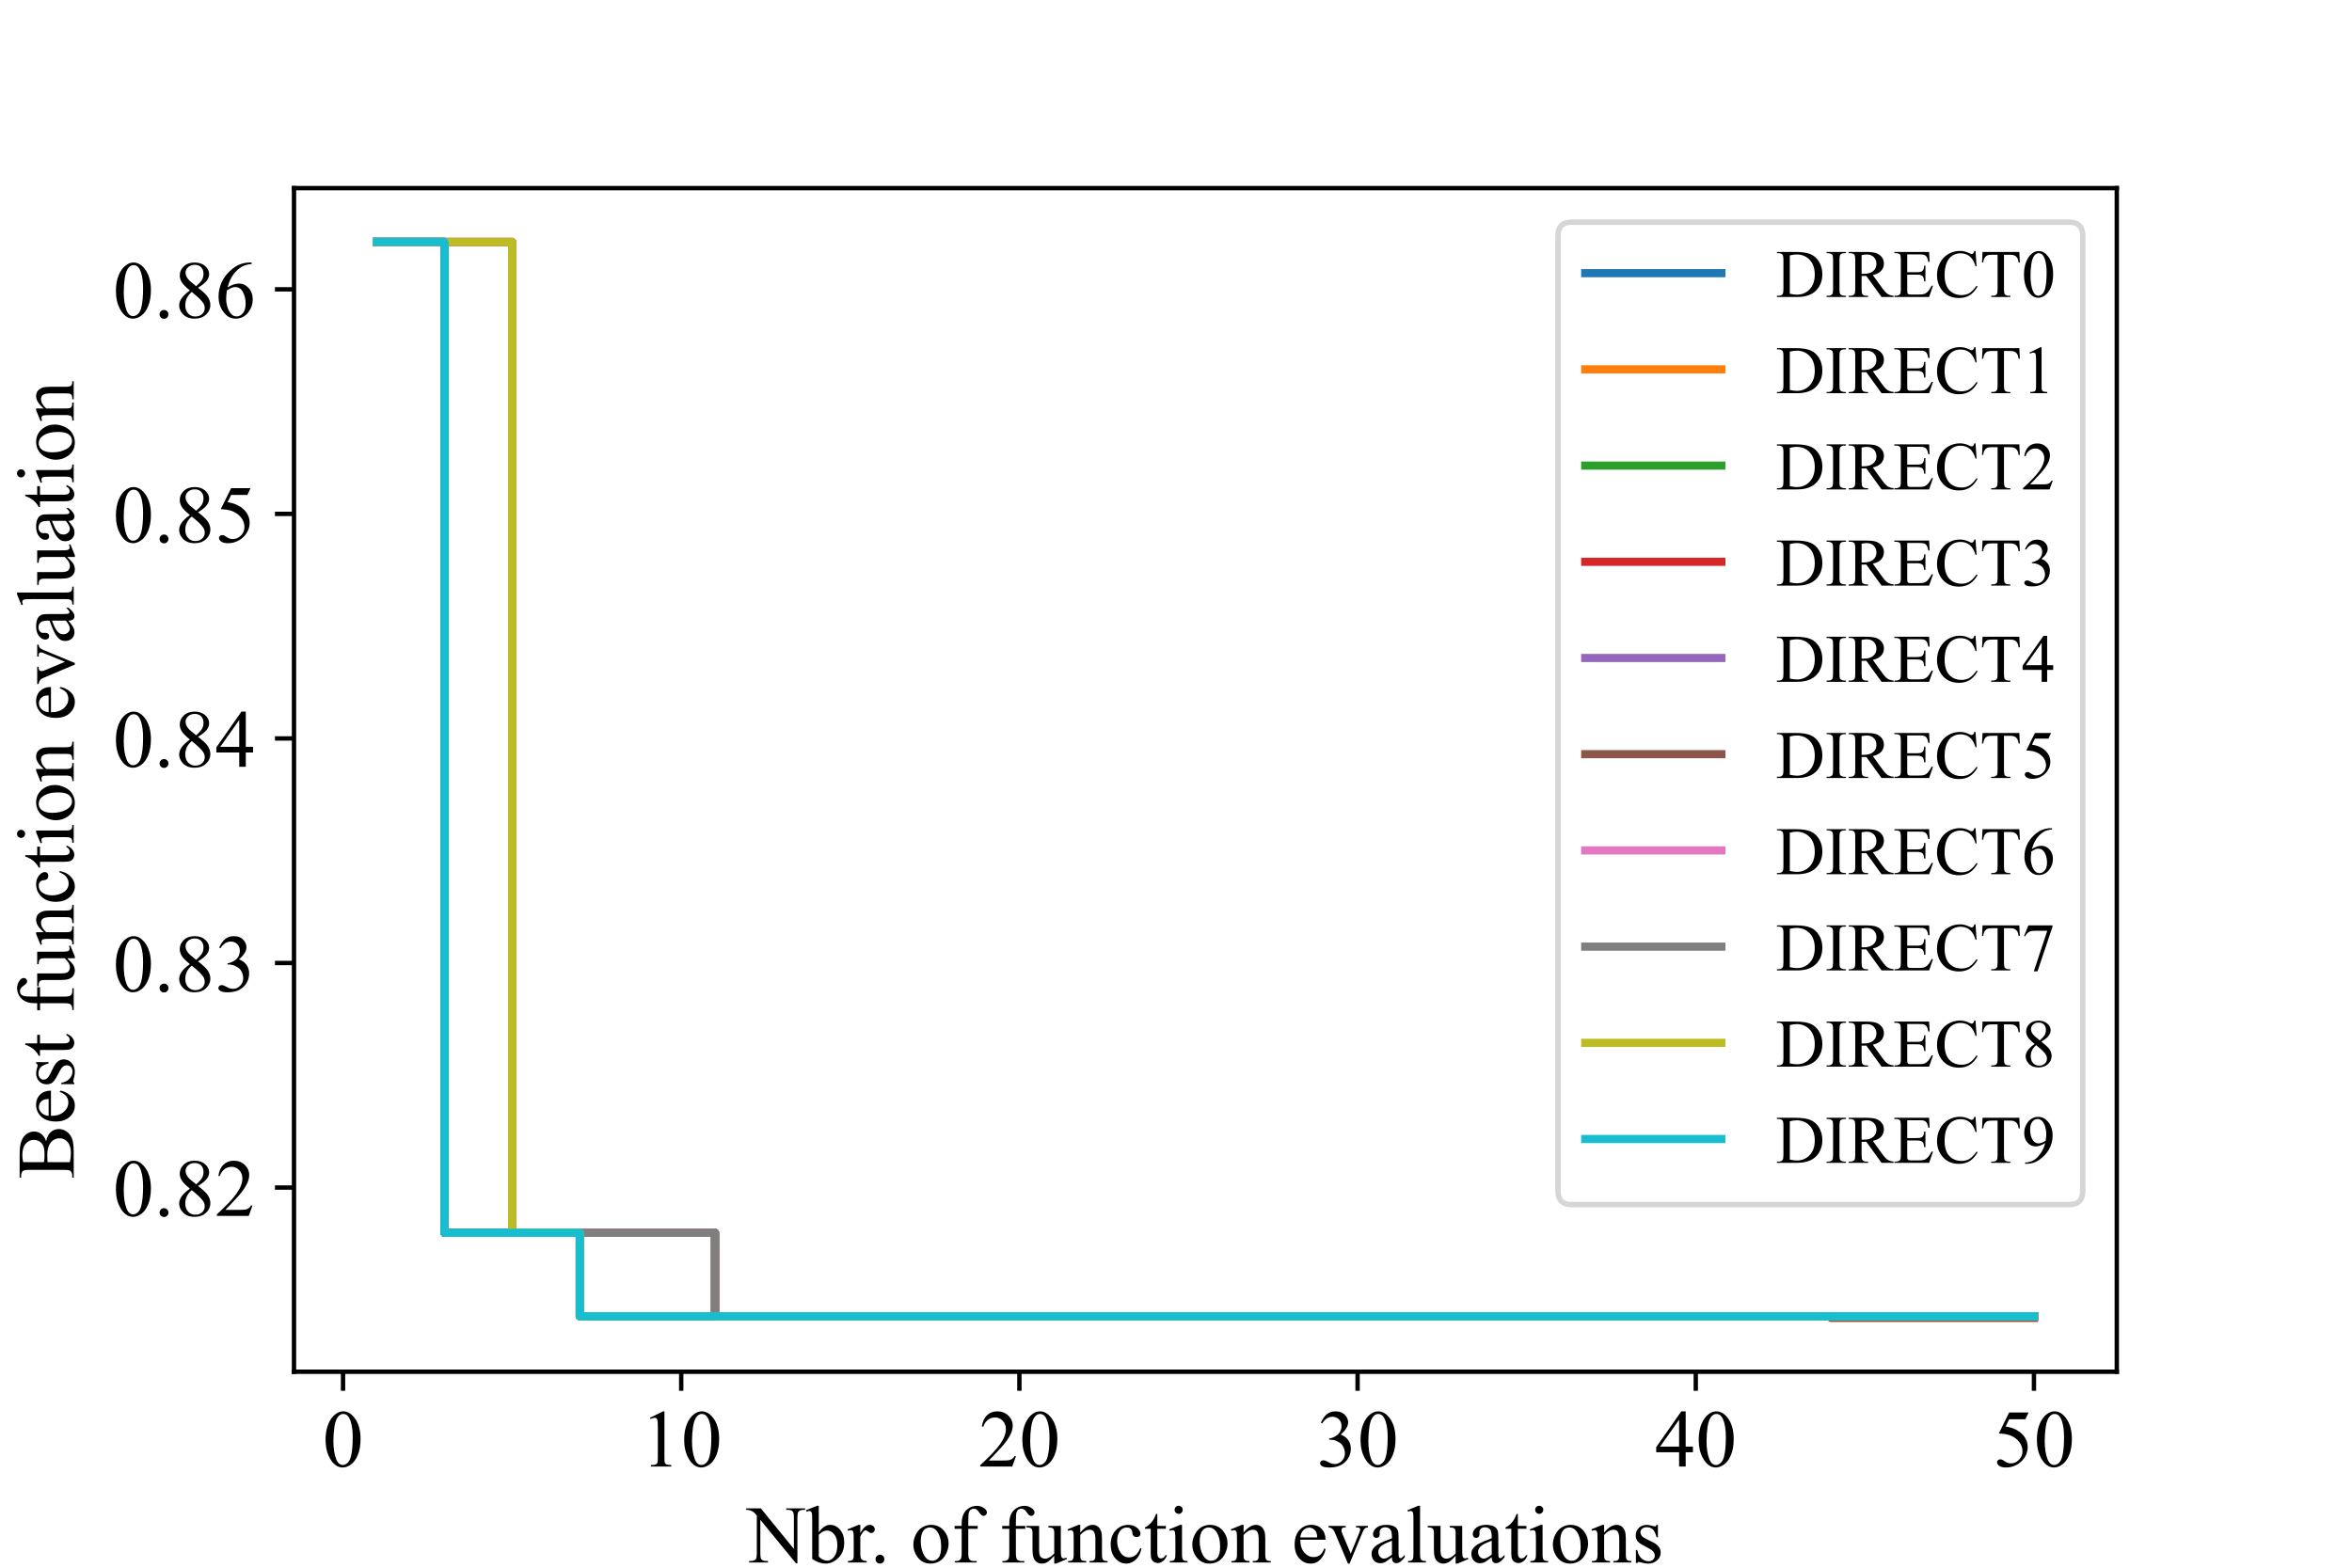 <?xml version="1.0" encoding="utf-8" standalone="no"?>
<!DOCTYPE svg PUBLIC "-//W3C//DTD SVG 1.1//EN"
  "http://www.w3.org/Graphics/SVG/1.1/DTD/svg11.dtd">
<!-- Created with matplotlib (https://matplotlib.org/) -->
<svg height="288pt" version="1.1" viewBox="0 0 432 288" width="432pt" xmlns="http://www.w3.org/2000/svg" xmlns:xlink="http://www.w3.org/1999/xlink">
 <defs>
  <style type="text/css">*{stroke-linecap:butt;stroke-linejoin:round;}</style>
 </defs>
 <g id="figure_1">
  <g id="patch_1">
   <path d="M 0 288 
L 432 288 
L 432 0 
L 0 0 
z
" style="fill:#ffffff;"/>
  </g>
  <g id="axes_1">
   <g id="patch_2">
    <path d="M 54 252 
L 388.8 252 
L 388.8 34.56 
L 54 34.56 
z
" style="fill:#ffffff;"/>
   </g>
   <g id="matplotlib.axis_1">
    <g id="xtick_1">
     <g id="line2d_1">
      <defs>
       <path d="M 0 0 
L 0 3.5 
" id="mb527f17173" style="stroke:#000000;stroke-width:0.8;"/>
      </defs>
      <g>
       <use style="stroke:#000000;stroke-width:0.8;" x="63.007" xlink:href="#mb527f17173" y="252"/>
      </g>
     </g>
     <g id="text_1">
      <!-- 0 -->
      <g transform="translate(59.257 269.416)scale(0.15 -0.15)">
       <defs>
        <path d="M 3.609 32.719 
Q 3.609 44.047 7.031 52.219 
Q 10.453 60.406 16.109 64.406 
Q 20.516 67.578 25.203 67.578 
Q 32.812 67.578 38.875 59.812 
Q 46.438 50.203 46.438 33.734 
Q 46.438 22.219 43.109 14.156 
Q 39.797 6.109 34.641 2.469 
Q 29.5 -1.172 24.703 -1.172 
Q 15.234 -1.172 8.938 10.016 
Q 3.609 19.438 3.609 32.719 
z
M 13.188 31.5 
Q 13.188 17.828 16.547 9.188 
Q 19.344 1.906 24.859 1.906 
Q 27.484 1.906 30.312 4.266 
Q 33.156 6.641 34.625 12.203 
Q 36.859 20.609 36.859 35.891 
Q 36.859 47.219 34.516 54.781 
Q 32.766 60.406 29.984 62.75 
Q 27.984 64.359 25.141 64.359 
Q 21.828 64.359 19.234 61.375 
Q 15.719 57.328 14.453 48.625 
Q 13.188 39.938 13.188 31.5 
z
" id="TimesNewRomanPSMT-48"/>
       </defs>
       <use xlink:href="#TimesNewRomanPSMT-48"/>
      </g>
     </g>
    </g>
    <g id="xtick_2">
     <g id="line2d_2">
      <g>
       <use style="stroke:#000000;stroke-width:0.8;" x="125.122" xlink:href="#mb527f17173" y="252"/>
      </g>
     </g>
     <g id="text_2">
      <!-- 10 -->
      <g transform="translate(117.622 269.416)scale(0.15 -0.15)">
       <defs>
        <path d="M 11.719 59.719 
L 27.828 67.578 
L 29.438 67.578 
L 29.438 11.672 
Q 29.438 6.109 29.906 4.734 
Q 30.375 3.375 31.828 2.641 
Q 33.297 1.906 37.797 1.812 
L 37.797 0 
L 12.891 0 
L 12.891 1.812 
Q 17.578 1.906 18.938 2.609 
Q 20.312 3.328 20.844 4.516 
Q 21.391 5.719 21.391 11.672 
L 21.391 47.406 
Q 21.391 54.641 20.906 56.688 
Q 20.562 58.25 19.656 58.984 
Q 18.75 59.719 17.484 59.719 
Q 15.672 59.719 12.453 58.203 
z
" id="TimesNewRomanPSMT-49"/>
       </defs>
       <use xlink:href="#TimesNewRomanPSMT-49"/>
       <use x="50" xlink:href="#TimesNewRomanPSMT-48"/>
      </g>
     </g>
    </g>
    <g id="xtick_3">
     <g id="line2d_3">
      <g>
       <use style="stroke:#000000;stroke-width:0.8;" x="187.237" xlink:href="#mb527f17173" y="252"/>
      </g>
     </g>
     <g id="text_3">
      <!-- 20 -->
      <g transform="translate(179.737 269.416)scale(0.15 -0.15)">
       <defs>
        <path d="M 45.844 12.75 
L 41.219 0 
L 2.156 0 
L 2.156 1.812 
Q 19.391 17.531 26.422 27.484 
Q 33.453 37.453 33.453 45.703 
Q 33.453 52 29.594 56.047 
Q 25.734 60.109 20.359 60.109 
Q 15.484 60.109 11.594 57.25 
Q 7.719 54.391 5.859 48.875 
L 4.047 48.875 
Q 5.281 57.906 10.328 62.734 
Q 15.375 67.578 22.953 67.578 
Q 31 67.578 36.391 62.406 
Q 41.797 57.234 41.797 50.203 
Q 41.797 45.172 39.453 40.141 
Q 35.844 32.234 27.734 23.391 
Q 15.578 10.109 12.547 7.375 
L 29.828 7.375 
Q 35.109 7.375 37.234 7.766 
Q 39.359 8.156 41.062 9.344 
Q 42.781 10.547 44.047 12.75 
z
" id="TimesNewRomanPSMT-50"/>
       </defs>
       <use xlink:href="#TimesNewRomanPSMT-50"/>
       <use x="50" xlink:href="#TimesNewRomanPSMT-48"/>
      </g>
     </g>
    </g>
    <g id="xtick_4">
     <g id="line2d_4">
      <g>
       <use style="stroke:#000000;stroke-width:0.8;" x="249.352" xlink:href="#mb527f17173" y="252"/>
      </g>
     </g>
     <g id="text_4">
      <!-- 30 -->
      <g transform="translate(241.852 269.416)scale(0.15 -0.15)">
       <defs>
        <path d="M 5.078 53.609 
Q 7.906 60.297 12.219 63.938 
Q 16.547 67.578 23 67.578 
Q 30.953 67.578 35.203 62.406 
Q 38.422 58.547 38.422 54.156 
Q 38.422 46.922 29.344 39.203 
Q 35.453 36.812 38.578 32.375 
Q 41.703 27.938 41.703 21.922 
Q 41.703 13.328 36.234 7.031 
Q 29.109 -1.172 15.578 -1.172 
Q 8.891 -1.172 6.469 0.484 
Q 4.047 2.156 4.047 4.047 
Q 4.047 5.469 5.188 6.547 
Q 6.344 7.625 7.953 7.625 
Q 9.188 7.625 10.453 7.234 
Q 11.281 6.984 14.203 5.438 
Q 17.141 3.906 18.266 3.609 
Q 20.062 3.078 22.125 3.078 
Q 27.094 3.078 30.781 6.938 
Q 34.469 10.797 34.469 16.062 
Q 34.469 19.922 32.766 23.578 
Q 31.5 26.312 29.984 27.734 
Q 27.875 29.688 24.219 31.266 
Q 20.562 32.859 16.75 32.859 
L 15.188 32.859 
L 15.188 34.328 
Q 19.047 34.812 22.922 37.109 
Q 26.812 39.406 28.562 42.625 
Q 30.328 45.844 30.328 49.703 
Q 30.328 54.734 27.172 57.828 
Q 24.031 60.938 19.344 60.938 
Q 11.766 60.938 6.688 52.828 
z
" id="TimesNewRomanPSMT-51"/>
       </defs>
       <use xlink:href="#TimesNewRomanPSMT-51"/>
       <use x="50" xlink:href="#TimesNewRomanPSMT-48"/>
      </g>
     </g>
    </g>
    <g id="xtick_5">
     <g id="line2d_5">
      <g>
       <use style="stroke:#000000;stroke-width:0.8;" x="311.467" xlink:href="#mb527f17173" y="252"/>
      </g>
     </g>
     <g id="text_5">
      <!-- 40 -->
      <g transform="translate(303.967 269.416)scale(0.15 -0.15)">
       <defs>
        <path d="M 46.531 24.422 
L 46.531 17.484 
L 37.641 17.484 
L 37.641 0 
L 29.594 0 
L 29.594 17.484 
L 1.562 17.484 
L 1.562 23.734 
L 32.281 67.578 
L 37.641 67.578 
L 37.641 24.422 
z
M 29.594 24.422 
L 29.594 57.281 
L 6.344 24.422 
z
" id="TimesNewRomanPSMT-52"/>
       </defs>
       <use xlink:href="#TimesNewRomanPSMT-52"/>
       <use x="50" xlink:href="#TimesNewRomanPSMT-48"/>
      </g>
     </g>
    </g>
    <g id="xtick_6">
     <g id="line2d_6">
      <g>
       <use style="stroke:#000000;stroke-width:0.8;" x="373.582" xlink:href="#mb527f17173" y="252"/>
      </g>
     </g>
     <g id="text_6">
      <!-- 50 -->
      <g transform="translate(366.082 269.416)scale(0.15 -0.15)">
       <defs>
        <path d="M 43.406 66.219 
L 39.594 57.906 
L 19.672 57.906 
L 15.328 49.031 
Q 28.266 47.125 35.844 39.406 
Q 42.328 32.766 42.328 23.781 
Q 42.328 18.562 40.203 14.109 
Q 38.094 9.672 34.859 6.547 
Q 31.641 3.422 27.688 1.516 
Q 22.078 -1.172 16.156 -1.172 
Q 10.203 -1.172 7.484 0.844 
Q 4.781 2.875 4.781 5.328 
Q 4.781 6.688 5.906 7.734 
Q 7.031 8.797 8.734 8.797 
Q 10.016 8.797 10.969 8.406 
Q 11.922 8.016 14.203 6.391 
Q 17.875 3.859 21.625 3.859 
Q 27.344 3.859 31.656 8.172 
Q 35.984 12.5 35.984 18.703 
Q 35.984 24.703 32.125 29.906 
Q 28.266 35.109 21.484 37.938 
Q 16.156 40.141 6.984 40.484 
L 19.672 66.219 
z
" id="TimesNewRomanPSMT-53"/>
       </defs>
       <use xlink:href="#TimesNewRomanPSMT-53"/>
       <use x="50" xlink:href="#TimesNewRomanPSMT-48"/>
      </g>
     </g>
    </g>
    <g id="text_7">
     <!-- Nbr. of function evaluations -->
     <g transform="translate(137.25 287.04)scale(0.15 -0.15)">
      <defs>
       <path d="M -1.312 66.219 
L 16.656 66.219 
L 57.125 16.547 
L 57.125 54.734 
Q 57.125 60.844 55.766 62.359 
Q 53.953 64.406 50.047 64.406 
L 47.75 64.406 
L 47.75 66.219 
L 70.797 66.219 
L 70.797 64.406 
L 68.453 64.406 
Q 64.266 64.406 62.5 61.859 
Q 61.422 60.297 61.422 54.734 
L 61.422 -1.078 
L 59.672 -1.078 
L 16.016 52.25 
L 16.016 11.469 
Q 16.016 5.375 17.328 3.859 
Q 19.188 1.812 23.047 1.812 
L 25.391 1.812 
L 25.391 0 
L 2.344 0 
L 2.344 1.812 
L 4.641 1.812 
Q 8.891 1.812 10.641 4.344 
Q 11.719 5.906 11.719 11.469 
L 11.719 57.516 
Q 8.844 60.891 7.344 61.953 
Q 5.859 63.031 2.984 63.969 
Q 1.562 64.406 -1.312 64.406 
z
" id="TimesNewRomanPSMT-78"/>
       <path d="M 15.375 37.016 
Q 21.875 46.047 29.391 46.047 
Q 36.281 46.047 41.406 40.156 
Q 46.531 34.281 46.531 24.078 
Q 46.531 12.156 38.625 4.891 
Q 31.844 -1.375 23.484 -1.375 
Q 19.578 -1.375 15.547 0.047 
Q 11.531 1.469 7.328 4.297 
L 7.328 50.641 
Q 7.328 58.25 6.953 60 
Q 6.594 61.766 5.812 62.391 
Q 5.031 63.031 3.859 63.031 
Q 2.484 63.031 0.438 62.25 
L -0.25 63.969 
L 13.188 69.438 
L 15.375 69.438 
z
M 15.375 33.891 
L 15.375 7.125 
Q 17.875 4.688 20.531 3.438 
Q 23.188 2.203 25.984 2.203 
Q 30.422 2.203 34.25 7.078 
Q 38.094 11.969 38.094 21.297 
Q 38.094 29.891 34.25 34.5 
Q 30.422 39.109 25.531 39.109 
Q 22.953 39.109 20.359 37.797 
Q 18.406 36.812 15.375 33.891 
z
" id="TimesNewRomanPSMT-98"/>
       <path d="M 16.219 46.047 
L 16.219 35.984 
Q 21.828 46.047 27.734 46.047 
Q 30.422 46.047 32.172 44.406 
Q 33.938 42.781 33.938 40.625 
Q 33.938 38.719 32.656 37.391 
Q 31.391 36.078 29.641 36.078 
Q 27.938 36.078 25.812 37.766 
Q 23.688 39.453 22.656 39.453 
Q 21.781 39.453 20.75 38.484 
Q 18.562 36.469 16.219 31.891 
L 16.219 10.453 
Q 16.219 6.734 17.141 4.828 
Q 17.781 3.516 19.391 2.641 
Q 21 1.766 24.031 1.766 
L 24.031 0 
L 1.125 0 
L 1.125 1.766 
Q 4.547 1.766 6.203 2.828 
Q 7.422 3.609 7.906 5.328 
Q 8.156 6.156 8.156 10.062 
L 8.156 27.391 
Q 8.156 35.203 7.828 36.688 
Q 7.516 38.188 6.656 38.859 
Q 5.812 39.547 4.547 39.547 
Q 3.031 39.547 1.125 38.812 
L 0.641 40.578 
L 14.156 46.047 
z
" id="TimesNewRomanPSMT-114"/>
       <path d="M 12.5 9.469 
Q 14.797 9.469 16.359 7.875 
Q 17.922 6.297 17.922 4.047 
Q 17.922 1.812 16.328 0.219 
Q 14.75 -1.375 12.5 -1.375 
Q 10.25 -1.375 8.656 0.219 
Q 7.078 1.812 7.078 4.047 
Q 7.078 6.344 8.656 7.906 
Q 10.25 9.469 12.5 9.469 
z
" id="TimesNewRomanPSMT-46"/>
       <path id="TimesNewRomanPSMT-32"/>
       <path d="M 25 46.047 
Q 35.156 46.047 41.312 38.328 
Q 46.531 31.734 46.531 23.188 
Q 46.531 17.188 43.641 11.031 
Q 40.766 4.891 35.719 1.75 
Q 30.672 -1.375 24.469 -1.375 
Q 14.359 -1.375 8.406 6.688 
Q 3.375 13.484 3.375 21.922 
Q 3.375 28.078 6.422 34.156 
Q 9.469 40.234 14.453 43.141 
Q 19.438 46.047 25 46.047 
z
M 23.484 42.875 
Q 20.906 42.875 18.281 41.328 
Q 15.672 39.797 14.062 35.938 
Q 12.453 32.078 12.453 26.031 
Q 12.453 16.266 16.328 9.172 
Q 20.219 2.094 26.562 2.094 
Q 31.297 2.094 34.375 6 
Q 37.453 9.906 37.453 19.438 
Q 37.453 31.344 32.328 38.188 
Q 28.859 42.875 23.484 42.875 
z
" id="TimesNewRomanPSMT-111"/>
       <path d="M 20.609 41.219 
L 20.609 11.812 
Q 20.609 5.562 21.969 3.906 
Q 23.781 1.766 26.812 1.766 
L 30.859 1.766 
L 30.859 0 
L 4.156 0 
L 4.156 1.766 
L 6.156 1.766 
Q 8.109 1.766 9.719 2.734 
Q 11.328 3.719 11.938 5.375 
Q 12.547 7.031 12.547 11.812 
L 12.547 41.219 
L 3.859 41.219 
L 3.859 44.734 
L 12.547 44.734 
L 12.547 47.656 
Q 12.547 54.344 14.688 58.984 
Q 16.844 63.625 21.266 66.484 
Q 25.688 69.344 31.203 69.344 
Q 36.328 69.344 40.625 66.016 
Q 43.453 63.812 43.453 61.078 
Q 43.453 59.625 42.188 58.328 
Q 40.922 57.031 39.453 57.031 
Q 38.328 57.031 37.078 57.828 
Q 35.844 58.641 34.031 61.297 
Q 32.234 63.969 30.719 64.891 
Q 29.203 65.828 27.344 65.828 
Q 25.094 65.828 23.531 64.625 
Q 21.969 63.422 21.281 60.906 
Q 20.609 58.406 20.609 47.953 
L 20.609 44.734 
L 32.125 44.734 
L 32.125 41.219 
z
" id="TimesNewRomanPSMT-102"/>
       <path d="M 42.328 44.734 
L 42.328 17.625 
Q 42.328 9.859 42.688 8.125 
Q 43.062 6.391 43.859 5.703 
Q 44.672 5.031 45.75 5.031 
Q 47.266 5.031 49.172 5.859 
L 49.859 4.156 
L 36.469 -1.375 
L 34.281 -1.375 
L 34.281 8.109 
Q 28.516 1.859 25.484 0.234 
Q 22.469 -1.375 19.094 -1.375 
Q 15.328 -1.375 12.562 0.797 
Q 9.812 2.984 8.734 6.391 
Q 7.672 9.812 7.672 16.062 
L 7.672 36.031 
Q 7.672 39.203 6.984 40.422 
Q 6.297 41.656 4.953 42.312 
Q 3.609 42.969 0.094 42.922 
L 0.094 44.734 
L 15.766 44.734 
L 15.766 14.797 
Q 15.766 8.547 17.938 6.594 
Q 20.125 4.641 23.188 4.641 
Q 25.297 4.641 27.953 5.953 
Q 30.609 7.281 34.281 10.984 
L 34.281 36.328 
Q 34.281 40.141 32.891 41.484 
Q 31.5 42.828 27.094 42.922 
L 27.094 44.734 
z
" id="TimesNewRomanPSMT-117"/>
       <path d="M 16.156 36.578 
Q 24.031 46.047 31.156 46.047 
Q 34.812 46.047 37.453 44.219 
Q 40.094 42.391 41.656 38.188 
Q 42.719 35.25 42.719 29.203 
L 42.719 10.109 
Q 42.719 5.859 43.406 4.344 
Q 43.953 3.125 45.141 2.438 
Q 46.344 1.766 49.562 1.766 
L 49.562 0 
L 27.438 0 
L 27.438 1.766 
L 28.375 1.766 
Q 31.5 1.766 32.734 2.703 
Q 33.984 3.656 34.469 5.516 
Q 34.672 6.25 34.672 10.109 
L 34.672 28.422 
Q 34.672 34.516 33.078 37.281 
Q 31.5 40.047 27.734 40.047 
Q 21.922 40.047 16.156 33.688 
L 16.156 10.109 
Q 16.156 5.562 16.703 4.5 
Q 17.391 3.078 18.578 2.422 
Q 19.781 1.766 23.438 1.766 
L 23.438 0 
L 1.312 0 
L 1.312 1.766 
L 2.297 1.766 
Q 5.719 1.766 6.906 3.484 
Q 8.109 5.219 8.109 10.109 
L 8.109 26.703 
Q 8.109 34.766 7.734 36.516 
Q 7.375 38.281 6.609 38.906 
Q 5.859 39.547 4.594 39.547 
Q 3.219 39.547 1.312 38.812 
L 0.594 40.578 
L 14.062 46.047 
L 16.156 46.047 
z
" id="TimesNewRomanPSMT-110"/>
       <path d="M 41.109 17 
Q 39.312 8.156 34.031 3.391 
Q 28.766 -1.375 22.359 -1.375 
Q 14.75 -1.375 9.078 5.016 
Q 3.422 11.422 3.422 22.312 
Q 3.422 32.859 9.688 39.453 
Q 15.969 46.047 24.75 46.047 
Q 31.344 46.047 35.594 42.547 
Q 39.844 39.062 39.844 35.297 
Q 39.844 33.453 38.641 32.297 
Q 37.453 31.156 35.297 31.156 
Q 32.422 31.156 30.953 33.016 
Q 30.125 34.031 29.859 36.906 
Q 29.594 39.797 27.875 41.312 
Q 26.172 42.781 23.141 42.781 
Q 18.266 42.781 15.281 39.156 
Q 11.328 34.375 11.328 26.516 
Q 11.328 18.5 15.25 12.375 
Q 19.188 6.25 25.875 6.25 
Q 30.672 6.25 34.469 9.516 
Q 37.156 11.766 39.703 17.672 
z
" id="TimesNewRomanPSMT-99"/>
       <path d="M 16.109 59.422 
L 16.109 44.734 
L 26.562 44.734 
L 26.562 41.312 
L 16.109 41.312 
L 16.109 12.312 
Q 16.109 7.953 17.359 6.438 
Q 18.609 4.938 20.562 4.938 
Q 22.172 4.938 23.688 5.938 
Q 25.203 6.938 26.031 8.891 
L 27.938 8.891 
Q 26.219 4.109 23.094 1.688 
Q 19.969 -0.734 16.656 -0.734 
Q 14.406 -0.734 12.25 0.516 
Q 10.109 1.766 9.078 4.078 
Q 8.062 6.391 8.062 11.234 
L 8.062 41.312 
L 0.984 41.312 
L 0.984 42.922 
Q 3.656 44 6.469 46.562 
Q 9.281 49.125 11.469 52.641 
Q 12.594 54.5 14.594 59.422 
z
" id="TimesNewRomanPSMT-116"/>
       <path d="M 14.5 69.438 
Q 16.547 69.438 17.984 67.984 
Q 19.438 66.547 19.438 64.5 
Q 19.438 62.453 17.984 60.984 
Q 16.547 59.516 14.5 59.516 
Q 12.453 59.516 10.984 60.984 
Q 9.516 62.453 9.516 64.5 
Q 9.516 66.547 10.953 67.984 
Q 12.406 69.438 14.5 69.438 
z
M 18.562 46.047 
L 18.562 10.109 
Q 18.562 5.906 19.172 4.516 
Q 19.781 3.125 20.969 2.438 
Q 22.172 1.766 25.344 1.766 
L 25.344 0 
L 3.609 0 
L 3.609 1.766 
Q 6.891 1.766 8 2.391 
Q 9.125 3.031 9.781 4.484 
Q 10.453 5.953 10.453 10.109 
L 10.453 27.344 
Q 10.453 34.625 10.016 36.766 
Q 9.672 38.328 8.938 38.938 
Q 8.203 39.547 6.938 39.547 
Q 5.562 39.547 3.609 38.812 
L 2.938 40.578 
L 16.406 46.047 
z
" id="TimesNewRomanPSMT-105"/>
       <path d="M 10.641 27.875 
Q 10.594 17.922 15.484 12.25 
Q 20.359 6.594 26.953 6.594 
Q 31.344 6.594 34.594 9 
Q 37.844 11.422 40.047 17.281 
L 41.547 16.312 
Q 40.531 9.625 35.594 4.125 
Q 30.672 -1.375 23.25 -1.375 
Q 15.188 -1.375 9.453 4.906 
Q 3.719 11.188 3.719 21.781 
Q 3.719 33.25 9.594 39.672 
Q 15.484 46.094 24.359 46.094 
Q 31.891 46.094 36.719 41.141 
Q 41.547 36.188 41.547 27.875 
z
M 10.641 30.719 
L 31.344 30.719 
Q 31.109 35.016 30.328 36.766 
Q 29.109 39.5 26.688 41.062 
Q 24.266 42.625 21.625 42.625 
Q 17.578 42.625 14.375 39.469 
Q 11.188 36.328 10.641 30.719 
z
" id="TimesNewRomanPSMT-101"/>
       <path d="M 0.828 44.734 
L 21.875 44.734 
L 21.875 42.922 
L 20.516 42.922 
Q 18.609 42.922 17.609 41.984 
Q 16.609 41.062 16.609 39.5 
Q 16.609 37.797 17.625 35.453 
L 28.031 10.75 
L 38.484 36.375 
Q 39.594 39.109 39.594 40.531 
Q 39.594 41.219 39.203 41.656 
Q 38.672 42.391 37.844 42.656 
Q 37.016 42.922 34.469 42.922 
L 34.469 44.734 
L 49.078 44.734 
L 49.078 42.922 
Q 46.531 42.719 45.562 41.891 
Q 43.844 40.438 42.484 37.016 
L 26.609 -1.375 
L 24.609 -1.375 
L 8.641 36.375 
Q 7.562 39.016 6.578 40.156 
Q 5.609 41.312 4.109 42.094 
Q 3.266 42.531 0.828 42.922 
z
" id="TimesNewRomanPSMT-118"/>
       <path d="M 28.469 6.453 
Q 21.578 1.125 19.828 0.297 
Q 17.188 -0.922 14.203 -0.922 
Q 9.578 -0.922 6.562 2.25 
Q 3.562 5.422 3.562 10.594 
Q 3.562 13.875 5.031 16.266 
Q 7.031 19.578 11.984 22.5 
Q 16.938 25.438 28.469 29.641 
L 28.469 31.391 
Q 28.469 38.094 26.344 40.578 
Q 24.219 43.062 20.172 43.062 
Q 17.094 43.062 15.281 41.406 
Q 13.422 39.75 13.422 37.594 
L 13.531 34.766 
Q 13.531 32.516 12.375 31.297 
Q 11.234 30.078 9.375 30.078 
Q 7.562 30.078 6.422 31.344 
Q 5.281 32.625 5.281 34.812 
Q 5.281 39.016 9.578 42.531 
Q 13.875 46.047 21.625 46.047 
Q 27.594 46.047 31.391 44.047 
Q 34.281 42.531 35.641 39.312 
Q 36.531 37.203 36.531 30.719 
L 36.531 15.531 
Q 36.531 9.125 36.766 7.688 
Q 37.016 6.25 37.578 5.766 
Q 38.141 5.281 38.875 5.281 
Q 39.656 5.281 40.234 5.609 
Q 41.266 6.25 44.188 9.188 
L 44.188 6.453 
Q 38.719 -0.875 33.734 -0.875 
Q 31.344 -0.875 29.922 0.781 
Q 28.516 2.438 28.469 6.453 
z
M 28.469 9.625 
L 28.469 26.656 
Q 21.094 23.734 18.953 22.516 
Q 15.094 20.359 13.422 18.016 
Q 11.766 15.672 11.766 12.891 
Q 11.766 9.375 13.859 7.047 
Q 15.969 4.734 18.703 4.734 
Q 22.406 4.734 28.469 9.625 
z
" id="TimesNewRomanPSMT-97"/>
       <path d="M 18.5 69.438 
L 18.5 10.109 
Q 18.5 5.906 19.109 4.531 
Q 19.734 3.172 21 2.469 
Q 22.266 1.766 25.734 1.766 
L 25.734 0 
L 3.812 0 
L 3.812 1.766 
Q 6.891 1.766 8 2.391 
Q 9.125 3.031 9.766 4.484 
Q 10.406 5.953 10.406 10.109 
L 10.406 50.734 
Q 10.406 58.297 10.062 60.031 
Q 9.719 61.766 8.953 62.391 
Q 8.203 63.031 7.031 63.031 
Q 5.766 63.031 3.812 62.25 
L 2.984 63.969 
L 16.312 69.438 
z
" id="TimesNewRomanPSMT-108"/>
       <path d="M 32.031 46.047 
L 32.031 30.812 
L 30.422 30.812 
Q 28.562 37.984 25.656 40.578 
Q 22.75 43.172 18.266 43.172 
Q 14.844 43.172 12.734 41.359 
Q 10.641 39.547 10.641 37.359 
Q 10.641 34.625 12.203 32.672 
Q 13.719 30.672 18.359 28.422 
L 25.484 24.953 
Q 35.406 20.125 35.406 12.203 
Q 35.406 6.109 30.781 2.359 
Q 26.172 -1.375 20.453 -1.375 
Q 16.359 -1.375 11.078 0.094 
Q 9.469 0.594 8.453 0.594 
Q 7.328 0.594 6.688 -0.688 
L 5.078 -0.688 
L 5.078 15.281 
L 6.688 15.281 
Q 8.062 8.453 11.906 4.984 
Q 15.766 1.516 20.562 1.516 
Q 23.922 1.516 26.047 3.484 
Q 28.172 5.469 28.172 8.25 
Q 28.172 11.625 25.797 13.922 
Q 23.438 16.219 16.359 19.734 
Q 9.281 23.25 7.078 26.078 
Q 4.891 28.859 4.891 33.109 
Q 4.891 38.625 8.672 42.328 
Q 12.453 46.047 18.453 46.047 
Q 21.094 46.047 24.859 44.922 
Q 27.344 44.188 28.172 44.188 
Q 28.953 44.188 29.391 44.531 
Q 29.828 44.875 30.422 46.047 
z
" id="TimesNewRomanPSMT-115"/>
      </defs>
      <use xlink:href="#TimesNewRomanPSMT-78"/>
      <use x="72.217" xlink:href="#TimesNewRomanPSMT-98"/>
      <use x="122.217" xlink:href="#TimesNewRomanPSMT-114"/>
      <use x="150.018" xlink:href="#TimesNewRomanPSMT-46"/>
      <use x="175.018" xlink:href="#TimesNewRomanPSMT-32"/>
      <use x="200.018" xlink:href="#TimesNewRomanPSMT-111"/>
      <use x="250.018" xlink:href="#TimesNewRomanPSMT-102"/>
      <use x="283.318" xlink:href="#TimesNewRomanPSMT-32"/>
      <use x="308.318" xlink:href="#TimesNewRomanPSMT-102"/>
      <use x="341.619" xlink:href="#TimesNewRomanPSMT-117"/>
      <use x="391.619" xlink:href="#TimesNewRomanPSMT-110"/>
      <use x="441.619" xlink:href="#TimesNewRomanPSMT-99"/>
      <use x="486.004" xlink:href="#TimesNewRomanPSMT-116"/>
      <use x="513.787" xlink:href="#TimesNewRomanPSMT-105"/>
      <use x="541.57" xlink:href="#TimesNewRomanPSMT-111"/>
      <use x="591.57" xlink:href="#TimesNewRomanPSMT-110"/>
      <use x="641.57" xlink:href="#TimesNewRomanPSMT-32"/>
      <use x="666.57" xlink:href="#TimesNewRomanPSMT-101"/>
      <use x="710.955" xlink:href="#TimesNewRomanPSMT-118"/>
      <use x="760.955" xlink:href="#TimesNewRomanPSMT-97"/>
      <use x="805.34" xlink:href="#TimesNewRomanPSMT-108"/>
      <use x="833.123" xlink:href="#TimesNewRomanPSMT-117"/>
      <use x="883.123" xlink:href="#TimesNewRomanPSMT-97"/>
      <use x="927.508" xlink:href="#TimesNewRomanPSMT-116"/>
      <use x="955.291" xlink:href="#TimesNewRomanPSMT-105"/>
      <use x="983.074" xlink:href="#TimesNewRomanPSMT-111"/>
      <use x="1033.074" xlink:href="#TimesNewRomanPSMT-110"/>
      <use x="1083.074" xlink:href="#TimesNewRomanPSMT-115"/>
     </g>
    </g>
   </g>
   <g id="matplotlib.axis_2">
    <g id="ytick_1">
     <g id="line2d_7">
      <defs>
       <path d="M 0 0 
L -3.5 0 
" id="mdad9b760f8" style="stroke:#000000;stroke-width:0.8;"/>
      </defs>
      <g>
       <use style="stroke:#000000;stroke-width:0.8;" x="54" xlink:href="#mdad9b760f8" y="218.164"/>
      </g>
     </g>
     <g id="text_8">
      <!-- 0.82 -->
      <g transform="translate(20.75 223.371)scale(0.15 -0.15)">
       <defs>
        <path d="M 19.188 33.344 
Q 11.328 39.797 9.047 43.703 
Q 6.781 47.609 6.781 51.812 
Q 6.781 58.25 11.766 62.906 
Q 16.75 67.578 25 67.578 
Q 33.016 67.578 37.891 63.234 
Q 42.781 58.891 42.781 53.328 
Q 42.781 49.609 40.141 45.75 
Q 37.5 41.891 29.156 36.672 
Q 37.75 30.031 40.531 26.219 
Q 44.234 21.234 44.234 15.719 
Q 44.234 8.734 38.906 3.781 
Q 33.594 -1.172 24.953 -1.172 
Q 15.531 -1.172 10.25 4.734 
Q 6.062 9.469 6.062 15.094 
Q 6.062 19.484 9.016 23.797 
Q 11.969 28.125 19.188 33.344 
z
M 26.859 38.578 
Q 32.719 43.844 34.281 46.891 
Q 35.844 49.953 35.844 53.812 
Q 35.844 58.938 32.953 61.844 
Q 30.078 64.75 25.094 64.75 
Q 20.125 64.75 17 61.859 
Q 13.875 58.984 13.875 55.125 
Q 13.875 52.594 15.156 50.047 
Q 16.453 47.516 18.844 45.219 
z
M 21.484 31.5 
Q 17.438 28.078 15.484 24.047 
Q 13.531 20.016 13.531 15.328 
Q 13.531 9.031 16.969 5.25 
Q 20.406 1.469 25.734 1.469 
Q 31 1.469 34.172 4.438 
Q 37.359 7.422 37.359 11.672 
Q 37.359 15.188 35.5 17.969 
Q 32.031 23.141 21.484 31.5 
z
" id="TimesNewRomanPSMT-56"/>
       </defs>
       <use xlink:href="#TimesNewRomanPSMT-48"/>
       <use x="50" xlink:href="#TimesNewRomanPSMT-46"/>
       <use x="75" xlink:href="#TimesNewRomanPSMT-56"/>
       <use x="125" xlink:href="#TimesNewRomanPSMT-50"/>
      </g>
     </g>
    </g>
    <g id="ytick_2">
     <g id="line2d_8">
      <g>
       <use style="stroke:#000000;stroke-width:0.8;" x="54" xlink:href="#mdad9b760f8" y="176.912"/>
      </g>
     </g>
     <g id="text_9">
      <!-- 0.83 -->
      <g transform="translate(20.75 182.119)scale(0.15 -0.15)">
       <use xlink:href="#TimesNewRomanPSMT-48"/>
       <use x="50" xlink:href="#TimesNewRomanPSMT-46"/>
       <use x="75" xlink:href="#TimesNewRomanPSMT-56"/>
       <use x="125" xlink:href="#TimesNewRomanPSMT-51"/>
      </g>
     </g>
    </g>
    <g id="ytick_3">
     <g id="line2d_9">
      <g>
       <use style="stroke:#000000;stroke-width:0.8;" x="54" xlink:href="#mdad9b760f8" y="135.66"/>
      </g>
     </g>
     <g id="text_10">
      <!-- 0.84 -->
      <g transform="translate(20.75 140.867)scale(0.15 -0.15)">
       <use xlink:href="#TimesNewRomanPSMT-48"/>
       <use x="50" xlink:href="#TimesNewRomanPSMT-46"/>
       <use x="75" xlink:href="#TimesNewRomanPSMT-56"/>
       <use x="125" xlink:href="#TimesNewRomanPSMT-52"/>
      </g>
     </g>
    </g>
    <g id="ytick_4">
     <g id="line2d_10">
      <g>
       <use style="stroke:#000000;stroke-width:0.8;" x="54" xlink:href="#mdad9b760f8" y="94.407"/>
      </g>
     </g>
     <g id="text_11">
      <!-- 0.85 -->
      <g transform="translate(20.75 99.615)scale(0.15 -0.15)">
       <use xlink:href="#TimesNewRomanPSMT-48"/>
       <use x="50" xlink:href="#TimesNewRomanPSMT-46"/>
       <use x="75" xlink:href="#TimesNewRomanPSMT-56"/>
       <use x="125" xlink:href="#TimesNewRomanPSMT-53"/>
      </g>
     </g>
    </g>
    <g id="ytick_5">
     <g id="line2d_11">
      <g>
       <use style="stroke:#000000;stroke-width:0.8;" x="54" xlink:href="#mdad9b760f8" y="53.155"/>
      </g>
     </g>
     <g id="text_12">
      <!-- 0.86 -->
      <g transform="translate(20.75 58.363)scale(0.15 -0.15)">
       <defs>
        <path d="M 44.828 67.578 
L 44.828 65.766 
Q 38.375 65.141 34.297 63.203 
Q 30.219 61.281 26.234 57.328 
Q 22.266 53.375 19.656 48.516 
Q 17.047 43.656 15.281 36.969 
Q 22.312 41.797 29.391 41.797 
Q 36.188 41.797 41.156 36.328 
Q 46.141 30.859 46.141 22.266 
Q 46.141 13.969 41.109 7.125 
Q 35.062 -1.172 25.094 -1.172 
Q 18.312 -1.172 13.578 3.328 
Q 4.297 12.062 4.297 25.984 
Q 4.297 34.859 7.859 42.859 
Q 11.422 50.875 18.031 57.078 
Q 24.656 63.281 30.703 65.422 
Q 36.766 67.578 42 67.578 
z
M 14.453 33.406 
Q 13.578 26.812 13.578 22.75 
Q 13.578 18.062 15.312 12.562 
Q 17.047 7.078 20.453 3.859 
Q 22.953 1.562 26.516 1.562 
Q 30.766 1.562 34.109 5.562 
Q 37.453 9.578 37.453 17 
Q 37.453 25.344 34.125 31.438 
Q 30.812 37.547 24.703 37.547 
Q 22.859 37.547 20.734 36.766 
Q 18.609 35.984 14.453 33.406 
z
" id="TimesNewRomanPSMT-54"/>
       </defs>
       <use xlink:href="#TimesNewRomanPSMT-48"/>
       <use x="50" xlink:href="#TimesNewRomanPSMT-46"/>
       <use x="75" xlink:href="#TimesNewRomanPSMT-56"/>
       <use x="125" xlink:href="#TimesNewRomanPSMT-54"/>
      </g>
     </g>
    </g>
    <g id="text_13">
     <!-- Best function evaluation -->
     <g transform="translate(13.541 216.597)rotate(-90)scale(0.15 -0.15)">
      <defs>
       <path d="M 46.188 33.797 
Q 53.078 32.328 56.5 29.109 
Q 61.234 24.609 61.234 18.109 
Q 61.234 13.188 58.109 8.672 
Q 54.984 4.156 49.531 2.078 
Q 44.094 0 32.906 0 
L 1.656 0 
L 1.656 1.812 
L 4.156 1.812 
Q 8.297 1.812 10.109 4.438 
Q 11.234 6.156 11.234 11.719 
L 11.234 54.5 
Q 11.234 60.641 9.812 62.25 
Q 7.906 64.406 4.156 64.406 
L 1.656 64.406 
L 1.656 66.219 
L 30.281 66.219 
Q 38.281 66.219 43.109 65.047 
Q 50.438 63.281 54.297 58.812 
Q 58.156 54.344 58.156 48.531 
Q 58.156 43.562 55.125 39.625 
Q 52.094 35.688 46.188 33.797 
z
M 20.609 36.422 
Q 22.406 36.078 24.719 35.906 
Q 27.047 35.75 29.828 35.75 
Q 36.969 35.75 40.547 37.281 
Q 44.141 38.812 46.047 41.984 
Q 47.953 45.172 47.953 48.922 
Q 47.953 54.734 43.219 58.828 
Q 38.484 62.938 29.391 62.938 
Q 24.516 62.938 20.609 61.859 
z
M 20.609 4.781 
Q 26.266 3.469 31.781 3.469 
Q 40.625 3.469 45.266 7.438 
Q 49.906 11.422 49.906 17.281 
Q 49.906 21.141 47.797 24.703 
Q 45.703 28.266 40.969 30.312 
Q 36.234 32.375 29.25 32.375 
Q 26.219 32.375 24.062 32.266 
Q 21.922 32.172 20.609 31.938 
z
" id="TimesNewRomanPSMT-66"/>
      </defs>
      <use xlink:href="#TimesNewRomanPSMT-66"/>
      <use x="66.699" xlink:href="#TimesNewRomanPSMT-101"/>
      <use x="111.084" xlink:href="#TimesNewRomanPSMT-115"/>
      <use x="150" xlink:href="#TimesNewRomanPSMT-116"/>
      <use x="177.783" xlink:href="#TimesNewRomanPSMT-32"/>
      <use x="202.783" xlink:href="#TimesNewRomanPSMT-102"/>
      <use x="236.084" xlink:href="#TimesNewRomanPSMT-117"/>
      <use x="286.084" xlink:href="#TimesNewRomanPSMT-110"/>
      <use x="336.084" xlink:href="#TimesNewRomanPSMT-99"/>
      <use x="380.469" xlink:href="#TimesNewRomanPSMT-116"/>
      <use x="408.252" xlink:href="#TimesNewRomanPSMT-105"/>
      <use x="436.035" xlink:href="#TimesNewRomanPSMT-111"/>
      <use x="486.035" xlink:href="#TimesNewRomanPSMT-110"/>
      <use x="536.035" xlink:href="#TimesNewRomanPSMT-32"/>
      <use x="561.035" xlink:href="#TimesNewRomanPSMT-101"/>
      <use x="605.42" xlink:href="#TimesNewRomanPSMT-118"/>
      <use x="655.42" xlink:href="#TimesNewRomanPSMT-97"/>
      <use x="699.805" xlink:href="#TimesNewRomanPSMT-108"/>
      <use x="727.588" xlink:href="#TimesNewRomanPSMT-117"/>
      <use x="777.588" xlink:href="#TimesNewRomanPSMT-97"/>
      <use x="821.973" xlink:href="#TimesNewRomanPSMT-116"/>
      <use x="849.756" xlink:href="#TimesNewRomanPSMT-105"/>
      <use x="877.539" xlink:href="#TimesNewRomanPSMT-111"/>
      <use x="927.539" xlink:href="#TimesNewRomanPSMT-110"/>
     </g>
    </g>
   </g>
   <g id="line2d_12">
    <path clip-path="url(#p68b44417d6)" d="M 69.218 44.444 
L 75.43 44.444 
L 75.43 44.444 
L 81.641 44.444 
L 81.641 226.485 
L 87.853 226.485 
L 87.853 226.485 
L 94.064 226.485 
L 94.064 226.485 
L 100.276 226.485 
L 100.276 226.485 
L 106.487 226.485 
L 106.487 226.485 
L 112.699 226.485 
L 112.699 226.485 
L 118.91 226.485 
L 118.91 226.485 
L 125.122 226.485 
L 125.122 226.485 
L 131.333 226.485 
L 131.333 241.815 
L 137.545 241.815 
L 137.545 241.815 
L 143.756 241.815 
L 143.756 241.815 
L 149.968 241.815 
L 149.968 241.815 
L 156.179 241.815 
L 156.179 241.815 
L 162.391 241.815 
L 162.391 241.815 
L 168.602 241.815 
L 168.602 241.815 
L 174.814 241.815 
L 174.814 241.815 
L 181.025 241.815 
L 181.025 241.815 
L 187.237 241.815 
L 187.237 241.815 
L 193.448 241.815 
L 193.448 241.815 
L 199.66 241.815 
L 199.66 241.815 
L 205.871 241.815 
L 205.871 241.815 
L 212.083 241.815 
L 212.083 241.815 
L 218.294 241.815 
L 218.294 241.815 
L 224.506 241.815 
L 224.506 241.815 
L 230.717 241.815 
L 230.717 241.815 
L 236.929 241.815 
L 236.929 241.815 
L 243.14 241.815 
L 243.14 241.815 
L 249.352 241.815 
L 249.352 241.815 
L 255.563 241.815 
L 255.563 241.815 
L 261.775 241.815 
L 261.775 241.815 
L 267.986 241.815 
L 267.986 241.815 
L 274.198 241.815 
L 274.198 241.815 
L 280.409 241.815 
L 280.409 241.815 
L 286.621 241.815 
L 286.621 241.815 
L 292.832 241.815 
L 292.832 241.815 
L 299.044 241.815 
L 299.044 241.815 
L 305.255 241.815 
L 305.255 241.815 
L 311.467 241.815 
L 311.467 241.815 
L 317.678 241.815 
L 317.678 241.815 
L 323.89 241.815 
L 323.89 241.815 
L 330.101 241.815 
L 330.101 241.815 
L 336.313 241.815 
L 336.313 241.815 
L 342.524 241.815 
L 342.524 241.815 
L 348.736 241.815 
L 348.736 241.815 
L 354.947 241.815 
L 354.947 241.815 
L 361.159 241.815 
L 361.159 241.815 
L 367.37 241.815 
L 367.37 241.815 
L 373.582 241.815 
L 373.582 241.815 
" style="fill:none;stroke:#1f77b4;stroke-linecap:square;stroke-width:1.5;"/>
   </g>
   <g id="line2d_13">
    <path clip-path="url(#p68b44417d6)" d="M 69.218 44.444 
L 75.43 44.444 
L 75.43 44.444 
L 81.641 44.444 
L 81.641 44.444 
L 87.853 44.444 
L 87.853 44.444 
L 94.064 44.444 
L 94.064 226.485 
L 100.276 226.485 
L 100.276 226.485 
L 106.487 226.485 
L 106.487 226.485 
L 112.699 226.485 
L 112.699 226.485 
L 118.91 226.485 
L 118.91 226.485 
L 125.122 226.485 
L 125.122 226.485 
L 131.333 226.485 
L 131.333 241.815 
L 137.545 241.815 
L 137.545 241.815 
L 143.756 241.815 
L 143.756 241.815 
L 149.968 241.815 
L 149.968 241.815 
L 156.179 241.815 
L 156.179 241.815 
L 162.391 241.815 
L 162.391 241.815 
L 168.602 241.815 
L 168.602 241.815 
L 174.814 241.815 
L 174.814 241.815 
L 181.025 241.815 
L 181.025 241.815 
L 187.237 241.815 
L 187.237 241.815 
L 193.448 241.815 
L 193.448 241.815 
L 199.66 241.815 
L 199.66 241.815 
L 205.871 241.815 
L 205.871 241.815 
L 212.083 241.815 
L 212.083 241.815 
L 218.294 241.815 
L 218.294 241.815 
L 224.506 241.815 
L 224.506 241.815 
L 230.717 241.815 
L 230.717 241.815 
L 236.929 241.815 
L 236.929 241.815 
L 243.14 241.815 
L 243.14 241.815 
L 249.352 241.815 
L 249.352 241.815 
L 255.563 241.815 
L 255.563 241.815 
L 261.775 241.815 
L 261.775 241.815 
L 267.986 241.815 
L 267.986 241.815 
L 274.198 241.815 
L 274.198 241.815 
L 280.409 241.815 
L 280.409 241.815 
L 286.621 241.815 
L 286.621 241.815 
L 292.832 241.815 
L 292.832 241.815 
L 299.044 241.815 
L 299.044 241.815 
L 305.255 241.815 
L 305.255 241.815 
L 311.467 241.815 
L 311.467 241.815 
L 317.678 241.815 
L 317.678 241.815 
L 323.89 241.815 
L 323.89 241.815 
L 330.101 241.815 
L 330.101 241.815 
L 336.313 241.815 
L 336.313 241.815 
L 342.524 241.815 
L 342.524 241.815 
L 348.736 241.815 
L 348.736 241.815 
L 354.947 241.815 
L 354.947 241.815 
L 361.159 241.815 
L 361.159 241.815 
L 367.37 241.815 
L 367.37 241.815 
L 373.582 241.815 
L 373.582 241.815 
" style="fill:none;stroke:#ff7f0e;stroke-linecap:square;stroke-width:1.5;"/>
   </g>
   <g id="line2d_14">
    <path clip-path="url(#p68b44417d6)" d="M 69.218 44.444 
L 75.43 44.444 
L 75.43 44.444 
L 81.641 44.444 
L 81.641 226.485 
L 87.853 226.485 
L 87.853 226.485 
L 94.064 226.485 
L 94.064 226.485 
L 100.276 226.485 
L 100.276 226.485 
L 106.487 226.485 
L 106.487 226.485 
L 112.699 226.485 
L 112.699 226.485 
L 118.91 226.485 
L 118.91 226.485 
L 125.122 226.485 
L 125.122 226.485 
L 131.333 226.485 
L 131.333 241.815 
L 137.545 241.815 
L 137.545 241.815 
L 143.756 241.815 
L 143.756 241.815 
L 149.968 241.815 
L 149.968 241.815 
L 156.179 241.815 
L 156.179 241.815 
L 162.391 241.815 
L 162.391 241.815 
L 168.602 241.815 
L 168.602 241.815 
L 174.814 241.815 
L 174.814 241.815 
L 181.025 241.815 
L 181.025 241.815 
L 187.237 241.815 
L 187.237 241.815 
L 193.448 241.815 
L 193.448 241.815 
L 199.66 241.815 
L 199.66 241.815 
L 205.871 241.815 
L 205.871 241.815 
L 212.083 241.815 
L 212.083 241.815 
L 218.294 241.815 
L 218.294 241.815 
L 224.506 241.815 
L 224.506 241.815 
L 230.717 241.815 
L 230.717 241.815 
L 236.929 241.815 
L 236.929 241.815 
L 243.14 241.815 
L 243.14 241.815 
L 249.352 241.815 
L 249.352 241.815 
L 255.563 241.815 
L 255.563 241.815 
L 261.775 241.815 
L 261.775 241.815 
L 267.986 241.815 
L 267.986 241.815 
L 274.198 241.815 
L 274.198 241.815 
L 280.409 241.815 
L 280.409 241.815 
L 286.621 241.815 
L 286.621 241.815 
L 292.832 241.815 
L 292.832 241.815 
L 299.044 241.815 
L 299.044 241.815 
L 305.255 241.815 
L 305.255 241.815 
L 311.467 241.815 
L 311.467 241.815 
L 317.678 241.815 
L 317.678 241.815 
L 323.89 241.815 
L 323.89 241.815 
L 330.101 241.815 
L 330.101 241.815 
L 336.313 241.815 
L 336.313 241.815 
L 342.524 241.815 
L 342.524 241.815 
L 348.736 241.815 
L 348.736 241.815 
L 354.947 241.815 
L 354.947 241.815 
L 361.159 241.815 
L 361.159 241.815 
L 367.37 241.815 
L 367.37 241.815 
L 373.582 241.815 
L 373.582 241.815 
" style="fill:none;stroke:#2ca02c;stroke-linecap:square;stroke-width:1.5;"/>
   </g>
   <g id="line2d_15">
    <path clip-path="url(#p68b44417d6)" d="M 69.218 44.444 
L 75.43 44.444 
L 75.43 44.444 
L 81.641 44.444 
L 81.641 44.444 
L 87.853 44.444 
L 87.853 44.444 
L 94.064 44.444 
L 94.064 226.485 
L 100.276 226.485 
L 100.276 226.485 
L 106.487 226.485 
L 106.487 226.485 
L 112.699 226.485 
L 112.699 226.485 
L 118.91 226.485 
L 118.91 226.485 
L 125.122 226.485 
L 125.122 226.485 
L 131.333 226.485 
L 131.333 241.815 
L 137.545 241.815 
L 137.545 241.815 
L 143.756 241.815 
L 143.756 241.815 
L 149.968 241.815 
L 149.968 241.815 
L 156.179 241.815 
L 156.179 241.815 
L 162.391 241.815 
L 162.391 241.815 
L 168.602 241.815 
L 168.602 241.815 
L 174.814 241.815 
L 174.814 241.815 
L 181.025 241.815 
L 181.025 241.815 
L 187.237 241.815 
L 187.237 241.815 
L 193.448 241.815 
L 193.448 241.815 
L 199.66 241.815 
L 199.66 241.815 
L 205.871 241.815 
L 205.871 241.815 
L 212.083 241.815 
L 212.083 241.815 
L 218.294 241.815 
L 218.294 241.815 
L 224.506 241.815 
L 224.506 241.815 
L 230.717 241.815 
L 230.717 241.815 
L 236.929 241.815 
L 236.929 241.815 
L 243.14 241.815 
L 243.14 241.815 
L 249.352 241.815 
L 249.352 241.815 
L 255.563 241.815 
L 255.563 241.815 
L 261.775 241.815 
L 261.775 241.815 
L 267.986 241.815 
L 267.986 241.815 
L 274.198 241.815 
L 274.198 241.815 
L 280.409 241.815 
L 280.409 241.815 
L 286.621 241.815 
L 286.621 241.815 
L 292.832 241.815 
L 292.832 241.815 
L 299.044 241.815 
L 299.044 241.815 
L 305.255 241.815 
L 305.255 241.815 
L 311.467 241.815 
L 311.467 241.815 
L 317.678 241.815 
L 317.678 241.815 
L 323.89 241.815 
L 323.89 241.815 
L 330.101 241.815 
L 330.101 241.815 
L 336.313 241.815 
L 336.313 241.815 
L 342.524 241.815 
L 342.524 241.815 
L 348.736 241.815 
L 348.736 241.815 
L 354.947 241.815 
L 354.947 241.815 
L 361.159 241.815 
L 361.159 241.815 
L 367.37 241.815 
L 367.37 241.815 
L 373.582 241.815 
L 373.582 241.815 
" style="fill:none;stroke:#d62728;stroke-linecap:square;stroke-width:1.5;"/>
   </g>
   <g id="line2d_16">
    <path clip-path="url(#p68b44417d6)" d="M 69.218 44.444 
L 75.43 44.444 
L 75.43 44.444 
L 81.641 44.444 
L 81.641 226.485 
L 87.853 226.485 
L 87.853 226.485 
L 94.064 226.485 
L 94.064 226.485 
L 100.276 226.485 
L 100.276 226.485 
L 106.487 226.485 
L 106.487 241.815 
L 112.699 241.815 
L 112.699 241.815 
L 118.91 241.815 
L 118.91 241.815 
L 125.122 241.815 
L 125.122 241.815 
L 131.333 241.815 
L 131.333 241.815 
L 137.545 241.815 
L 137.545 241.815 
L 143.756 241.815 
L 143.756 241.815 
L 149.968 241.815 
L 149.968 241.815 
L 156.179 241.815 
L 156.179 241.815 
L 162.391 241.815 
L 162.391 241.815 
L 168.602 241.815 
L 168.602 241.815 
L 174.814 241.815 
L 174.814 241.815 
L 181.025 241.815 
L 181.025 241.815 
L 187.237 241.815 
L 187.237 241.815 
L 193.448 241.815 
L 193.448 241.815 
L 199.66 241.815 
L 199.66 241.815 
L 205.871 241.815 
L 205.871 241.815 
L 212.083 241.815 
L 212.083 241.815 
L 218.294 241.815 
L 218.294 241.815 
L 224.506 241.815 
L 224.506 241.815 
L 230.717 241.815 
L 230.717 241.815 
L 236.929 241.815 
L 236.929 241.815 
L 243.14 241.815 
L 243.14 241.815 
L 249.352 241.815 
L 249.352 241.815 
L 255.563 241.815 
L 255.563 241.815 
L 261.775 241.815 
L 261.775 241.815 
L 267.986 241.815 
L 267.986 241.815 
L 274.198 241.815 
L 274.198 241.815 
L 280.409 241.815 
L 280.409 241.815 
L 286.621 241.815 
L 286.621 241.815 
L 292.832 241.815 
L 292.832 241.815 
L 299.044 241.815 
L 299.044 241.815 
L 305.255 241.815 
L 305.255 241.815 
L 311.467 241.815 
L 311.467 241.815 
L 317.678 241.815 
L 317.678 241.815 
L 323.89 241.815 
L 323.89 241.815 
L 330.101 241.815 
L 330.101 241.815 
L 336.313 241.815 
L 336.313 241.815 
L 342.524 241.815 
L 342.524 241.815 
L 348.736 241.815 
L 348.736 241.815 
L 354.947 241.815 
L 354.947 241.815 
L 361.159 241.815 
L 361.159 241.815 
L 367.37 241.815 
L 367.37 241.815 
L 373.582 241.815 
L 373.582 241.815 
" style="fill:none;stroke:#9467bd;stroke-linecap:square;stroke-width:1.5;"/>
   </g>
   <g id="line2d_17">
    <path clip-path="url(#p68b44417d6)" d="M 69.218 44.444 
L 75.43 44.444 
L 75.43 44.444 
L 81.641 44.444 
L 81.641 226.485 
L 87.853 226.485 
L 87.853 226.485 
L 94.064 226.485 
L 94.064 226.485 
L 100.276 226.485 
L 100.276 226.485 
L 106.487 226.485 
L 106.487 241.815 
L 112.699 241.815 
L 112.699 241.815 
L 118.91 241.815 
L 118.91 241.815 
L 125.122 241.815 
L 125.122 241.815 
L 131.333 241.815 
L 131.333 241.815 
L 137.545 241.815 
L 137.545 241.815 
L 143.756 241.815 
L 143.756 241.815 
L 149.968 241.815 
L 149.968 241.815 
L 156.179 241.815 
L 156.179 241.815 
L 162.391 241.815 
L 162.391 241.815 
L 168.602 241.815 
L 168.602 241.815 
L 174.814 241.815 
L 174.814 241.815 
L 181.025 241.815 
L 181.025 241.815 
L 187.237 241.815 
L 187.237 241.815 
L 193.448 241.815 
L 193.448 241.815 
L 199.66 241.815 
L 199.66 241.815 
L 205.871 241.815 
L 205.871 241.815 
L 212.083 241.815 
L 212.083 241.815 
L 218.294 241.815 
L 218.294 241.815 
L 224.506 241.815 
L 224.506 241.815 
L 230.717 241.815 
L 230.717 241.815 
L 236.929 241.815 
L 236.929 241.815 
L 243.14 241.815 
L 243.14 241.815 
L 249.352 241.815 
L 249.352 241.815 
L 255.563 241.815 
L 255.563 241.815 
L 261.775 241.815 
L 261.775 241.815 
L 267.986 241.815 
L 267.986 241.815 
L 274.198 241.815 
L 274.198 241.815 
L 280.409 241.815 
L 280.409 241.815 
L 286.621 241.815 
L 286.621 241.815 
L 292.832 241.815 
L 292.832 241.815 
L 299.044 241.815 
L 299.044 241.815 
L 305.255 241.815 
L 305.255 241.815 
L 311.467 241.815 
L 311.467 241.815 
L 317.678 241.815 
L 317.678 241.815 
L 323.89 241.815 
L 323.89 241.815 
L 330.101 241.815 
L 330.101 241.815 
L 336.313 241.815 
L 336.313 242.116 
L 342.524 242.116 
L 342.524 242.116 
L 348.736 242.116 
L 348.736 242.116 
L 354.947 242.116 
L 354.947 242.116 
L 361.159 242.116 
L 361.159 242.116 
L 367.37 242.116 
L 367.37 242.116 
L 373.582 242.116 
L 373.582 242.116 
" style="fill:none;stroke:#8c564b;stroke-linecap:square;stroke-width:1.5;"/>
   </g>
   <g id="line2d_18">
    <path clip-path="url(#p68b44417d6)" d="M 69.218 44.444 
L 75.43 44.444 
L 75.43 44.444 
L 81.641 44.444 
L 81.641 44.444 
L 87.853 44.444 
L 87.853 44.444 
L 94.064 44.444 
L 94.064 226.485 
L 100.276 226.485 
L 100.276 226.485 
L 106.487 226.485 
L 106.487 226.485 
L 112.699 226.485 
L 112.699 226.485 
L 118.91 226.485 
L 118.91 226.485 
L 125.122 226.485 
L 125.122 226.485 
L 131.333 226.485 
L 131.333 241.815 
L 137.545 241.815 
L 137.545 241.815 
L 143.756 241.815 
L 143.756 241.815 
L 149.968 241.815 
L 149.968 241.815 
L 156.179 241.815 
L 156.179 241.815 
L 162.391 241.815 
L 162.391 241.815 
L 168.602 241.815 
L 168.602 241.815 
L 174.814 241.815 
L 174.814 241.815 
L 181.025 241.815 
L 181.025 241.815 
L 187.237 241.815 
L 187.237 241.815 
L 193.448 241.815 
L 193.448 241.815 
L 199.66 241.815 
L 199.66 241.815 
L 205.871 241.815 
L 205.871 241.815 
L 212.083 241.815 
L 212.083 241.815 
L 218.294 241.815 
L 218.294 241.815 
L 224.506 241.815 
L 224.506 241.815 
L 230.717 241.815 
L 230.717 241.815 
L 236.929 241.815 
L 236.929 241.815 
L 243.14 241.815 
L 243.14 241.815 
L 249.352 241.815 
L 249.352 241.815 
L 255.563 241.815 
L 255.563 241.815 
L 261.775 241.815 
L 261.775 241.815 
L 267.986 241.815 
L 267.986 241.815 
L 274.198 241.815 
L 274.198 241.815 
L 280.409 241.815 
L 280.409 241.815 
L 286.621 241.815 
L 286.621 241.815 
L 292.832 241.815 
L 292.832 241.815 
L 299.044 241.815 
L 299.044 241.815 
L 305.255 241.815 
L 305.255 241.815 
L 311.467 241.815 
L 311.467 241.815 
L 317.678 241.815 
L 317.678 241.815 
L 323.89 241.815 
L 323.89 241.815 
L 330.101 241.815 
L 330.101 241.815 
L 336.313 241.815 
L 336.313 241.815 
L 342.524 241.815 
L 342.524 241.815 
L 348.736 241.815 
L 348.736 241.815 
L 354.947 241.815 
L 354.947 241.815 
L 361.159 241.815 
L 361.159 241.815 
L 367.37 241.815 
L 367.37 241.815 
L 373.582 241.815 
L 373.582 241.815 
" style="fill:none;stroke:#e377c2;stroke-linecap:square;stroke-width:1.5;"/>
   </g>
   <g id="line2d_19">
    <path clip-path="url(#p68b44417d6)" d="M 69.218 44.444 
L 75.43 44.444 
L 75.43 44.444 
L 81.641 44.444 
L 81.641 226.485 
L 87.853 226.485 
L 87.853 226.485 
L 94.064 226.485 
L 94.064 226.485 
L 100.276 226.485 
L 100.276 226.485 
L 106.487 226.485 
L 106.487 226.485 
L 112.699 226.485 
L 112.699 226.485 
L 118.91 226.485 
L 118.91 226.485 
L 125.122 226.485 
L 125.122 226.485 
L 131.333 226.485 
L 131.333 241.815 
L 137.545 241.815 
L 137.545 241.815 
L 143.756 241.815 
L 143.756 241.815 
L 149.968 241.815 
L 149.968 241.815 
L 156.179 241.815 
L 156.179 241.815 
L 162.391 241.815 
L 162.391 241.815 
L 168.602 241.815 
L 168.602 241.815 
L 174.814 241.815 
L 174.814 241.815 
L 181.025 241.815 
L 181.025 241.815 
L 187.237 241.815 
L 187.237 241.815 
L 193.448 241.815 
L 193.448 241.815 
L 199.66 241.815 
L 199.66 241.815 
L 205.871 241.815 
L 205.871 241.815 
L 212.083 241.815 
L 212.083 241.815 
L 218.294 241.815 
L 218.294 241.815 
L 224.506 241.815 
L 224.506 241.815 
L 230.717 241.815 
L 230.717 241.815 
L 236.929 241.815 
L 236.929 241.815 
L 243.14 241.815 
L 243.14 241.815 
L 249.352 241.815 
L 249.352 241.815 
L 255.563 241.815 
L 255.563 241.815 
L 261.775 241.815 
L 261.775 241.815 
L 267.986 241.815 
L 267.986 241.815 
L 274.198 241.815 
L 274.198 241.815 
L 280.409 241.815 
L 280.409 241.815 
L 286.621 241.815 
L 286.621 241.815 
L 292.832 241.815 
L 292.832 241.815 
L 299.044 241.815 
L 299.044 241.815 
L 305.255 241.815 
L 305.255 241.815 
L 311.467 241.815 
L 311.467 241.815 
L 317.678 241.815 
L 317.678 241.815 
L 323.89 241.815 
L 323.89 241.815 
L 330.101 241.815 
L 330.101 241.815 
L 336.313 241.815 
L 336.313 241.815 
L 342.524 241.815 
L 342.524 241.815 
L 348.736 241.815 
L 348.736 241.815 
L 354.947 241.815 
L 354.947 241.815 
L 361.159 241.815 
L 361.159 241.815 
L 367.37 241.815 
L 367.37 241.815 
L 373.582 241.815 
L 373.582 241.815 
" style="fill:none;stroke:#7f7f7f;stroke-linecap:square;stroke-width:1.5;"/>
   </g>
   <g id="line2d_20">
    <path clip-path="url(#p68b44417d6)" d="M 69.218 44.444 
L 75.43 44.444 
L 75.43 44.444 
L 81.641 44.444 
L 81.641 44.444 
L 87.853 44.444 
L 87.853 44.444 
L 94.064 44.444 
L 94.064 226.485 
L 100.276 226.485 
L 100.276 226.485 
L 106.487 226.485 
L 106.487 241.815 
L 112.699 241.815 
L 112.699 241.815 
L 118.91 241.815 
L 118.91 241.815 
L 125.122 241.815 
L 125.122 241.815 
L 131.333 241.815 
L 131.333 241.815 
L 137.545 241.815 
L 137.545 241.815 
L 143.756 241.815 
L 143.756 241.815 
L 149.968 241.815 
L 149.968 241.815 
L 156.179 241.815 
L 156.179 241.815 
L 162.391 241.815 
L 162.391 241.815 
L 168.602 241.815 
L 168.602 241.815 
L 174.814 241.815 
L 174.814 241.815 
L 181.025 241.815 
L 181.025 241.815 
L 187.237 241.815 
L 187.237 241.815 
L 193.448 241.815 
L 193.448 241.815 
L 199.66 241.815 
L 199.66 241.815 
L 205.871 241.815 
L 205.871 241.815 
L 212.083 241.815 
L 212.083 241.815 
L 218.294 241.815 
L 218.294 241.815 
L 224.506 241.815 
L 224.506 241.815 
L 230.717 241.815 
L 230.717 241.815 
L 236.929 241.815 
L 236.929 241.815 
L 243.14 241.815 
L 243.14 241.815 
L 249.352 241.815 
L 249.352 241.815 
L 255.563 241.815 
L 255.563 241.815 
L 261.775 241.815 
L 261.775 241.815 
L 267.986 241.815 
L 267.986 241.815 
L 274.198 241.815 
L 274.198 241.815 
L 280.409 241.815 
L 280.409 241.815 
L 286.621 241.815 
L 286.621 241.815 
L 292.832 241.815 
L 292.832 241.815 
L 299.044 241.815 
L 299.044 241.815 
L 305.255 241.815 
L 305.255 241.815 
L 311.467 241.815 
L 311.467 241.815 
L 317.678 241.815 
L 317.678 241.815 
L 323.89 241.815 
L 323.89 241.815 
L 330.101 241.815 
L 330.101 241.815 
L 336.313 241.815 
L 336.313 241.815 
L 342.524 241.815 
L 342.524 241.815 
L 348.736 241.815 
L 348.736 241.815 
L 354.947 241.815 
L 354.947 241.815 
L 361.159 241.815 
L 361.159 241.815 
L 367.37 241.815 
L 367.37 241.815 
L 373.582 241.815 
L 373.582 241.815 
" style="fill:none;stroke:#bcbd22;stroke-linecap:square;stroke-width:1.5;"/>
   </g>
   <g id="line2d_21">
    <path clip-path="url(#p68b44417d6)" d="M 69.218 44.444 
L 75.43 44.444 
L 75.43 44.444 
L 81.641 44.444 
L 81.641 226.485 
L 87.853 226.485 
L 87.853 226.485 
L 94.064 226.485 
L 94.064 226.485 
L 100.276 226.485 
L 100.276 226.485 
L 106.487 226.485 
L 106.487 241.815 
L 112.699 241.815 
L 112.699 241.815 
L 118.91 241.815 
L 118.91 241.815 
L 125.122 241.815 
L 125.122 241.815 
L 131.333 241.815 
L 131.333 241.815 
L 137.545 241.815 
L 137.545 241.815 
L 143.756 241.815 
L 143.756 241.815 
L 149.968 241.815 
L 149.968 241.815 
L 156.179 241.815 
L 156.179 241.815 
L 162.391 241.815 
L 162.391 241.815 
L 168.602 241.815 
L 168.602 241.815 
L 174.814 241.815 
L 174.814 241.815 
L 181.025 241.815 
L 181.025 241.815 
L 187.237 241.815 
L 187.237 241.815 
L 193.448 241.815 
L 193.448 241.815 
L 199.66 241.815 
L 199.66 241.815 
L 205.871 241.815 
L 205.871 241.815 
L 212.083 241.815 
L 212.083 241.815 
L 218.294 241.815 
L 218.294 241.815 
L 224.506 241.815 
L 224.506 241.815 
L 230.717 241.815 
L 230.717 241.815 
L 236.929 241.815 
L 236.929 241.815 
L 243.14 241.815 
L 243.14 241.815 
L 249.352 241.815 
L 249.352 241.815 
L 255.563 241.815 
L 255.563 241.815 
L 261.775 241.815 
L 261.775 241.815 
L 267.986 241.815 
L 267.986 241.815 
L 274.198 241.815 
L 274.198 241.815 
L 280.409 241.815 
L 280.409 241.815 
L 286.621 241.815 
L 286.621 241.815 
L 292.832 241.815 
L 292.832 241.815 
L 299.044 241.815 
L 299.044 241.815 
L 305.255 241.815 
L 305.255 241.815 
L 311.467 241.815 
L 311.467 241.815 
L 317.678 241.815 
L 317.678 241.815 
L 323.89 241.815 
L 323.89 241.815 
L 330.101 241.815 
L 330.101 241.815 
L 336.313 241.815 
L 336.313 241.815 
L 342.524 241.815 
L 342.524 241.815 
L 348.736 241.815 
L 348.736 241.815 
L 354.947 241.815 
L 354.947 241.815 
L 361.159 241.815 
L 361.159 241.815 
L 367.37 241.815 
L 367.37 241.815 
L 373.582 241.815 
L 373.582 241.815 
" style="fill:none;stroke:#17becf;stroke-linecap:square;stroke-width:1.5;"/>
   </g>
   <g id="patch_3">
    <path d="M 54 252 
L 54 34.56 
" style="fill:none;stroke:#000000;stroke-linecap:square;stroke-linejoin:miter;stroke-width:0.8;"/>
   </g>
   <g id="patch_4">
    <path d="M 388.8 252 
L 388.8 34.56 
" style="fill:none;stroke:#000000;stroke-linecap:square;stroke-linejoin:miter;stroke-width:0.8;"/>
   </g>
   <g id="patch_5">
    <path d="M 54 252 
L 388.8 252 
" style="fill:none;stroke:#000000;stroke-linecap:square;stroke-linejoin:miter;stroke-width:0.8;"/>
   </g>
   <g id="patch_6">
    <path d="M 54 34.56 
L 388.8 34.56 
" style="fill:none;stroke:#000000;stroke-linecap:square;stroke-linejoin:miter;stroke-width:0.8;"/>
   </g>
   <g id="legend_1">
    <g id="patch_7">
     <path d="M 288.665 221.298 
L 380.05 221.298 
Q 382.55 221.298 382.55 218.798 
L 382.55 43.31 
Q 382.55 40.81 380.05 40.81 
L 288.665 40.81 
Q 286.165 40.81 286.165 43.31 
L 286.165 218.798 
Q 286.165 221.298 288.665 221.298 
z
" style="fill:#ffffff;opacity:0.8;stroke:#cccccc;stroke-linejoin:miter;"/>
    </g>
    <g id="line2d_22">
     <path d="M 291.165 50.185 
L 316.165 50.185 
" style="fill:none;stroke:#1f77b4;stroke-linecap:square;stroke-width:1.5;"/>
    </g>
    <g id="line2d_23"/>
    <g id="text_14">
     <!-- DIRECT0 -->
     <g transform="translate(326.165 54.56)scale(0.125 -0.125)">
      <defs>
       <path d="M 1.703 0 
L 1.703 1.812 
L 4.203 1.812 
Q 8.406 1.812 10.156 4.5 
Q 11.234 6.109 11.234 11.719 
L 11.234 54.5 
Q 11.234 60.688 9.859 62.25 
Q 7.953 64.406 4.203 64.406 
L 1.703 64.406 
L 1.703 66.219 
L 28.656 66.219 
Q 43.5 66.219 51.234 62.844 
Q 58.984 59.469 63.688 51.609 
Q 68.406 43.75 68.406 33.453 
Q 68.406 19.625 60.016 10.359 
Q 50.594 0 31.297 0 
z
M 20.609 4.781 
Q 26.812 3.422 31 3.422 
Q 42.328 3.422 49.797 11.375 
Q 57.281 19.344 57.281 32.953 
Q 57.281 46.688 49.797 54.594 
Q 42.328 62.5 30.609 62.5 
Q 26.219 62.5 20.609 61.078 
z
" id="TimesNewRomanPSMT-68"/>
       <path d="M 30.859 1.812 
L 30.859 0 
L 2.484 0 
L 2.484 1.812 
L 4.828 1.812 
Q 8.938 1.812 10.797 4.203 
Q 11.969 5.766 11.969 11.719 
L 11.969 54.5 
Q 11.969 59.516 11.328 61.141 
Q 10.844 62.359 9.328 63.234 
Q 7.172 64.406 4.828 64.406 
L 2.484 64.406 
L 2.484 66.219 
L 30.859 66.219 
L 30.859 64.406 
L 28.469 64.406 
Q 24.422 64.406 22.562 62.016 
Q 21.344 60.453 21.344 54.5 
L 21.344 11.719 
Q 21.344 6.688 21.969 5.078 
Q 22.469 3.859 24.031 2.984 
Q 26.125 1.812 28.469 1.812 
z
" id="TimesNewRomanPSMT-73"/>
       <path d="M 67.578 0 
L 49.906 0 
L 27.484 30.953 
Q 25 30.859 23.438 30.859 
Q 22.797 30.859 22.062 30.875 
Q 21.344 30.906 20.562 30.953 
L 20.562 11.719 
Q 20.562 5.469 21.922 3.953 
Q 23.781 1.812 27.484 1.812 
L 30.078 1.812 
L 30.078 0 
L 1.703 0 
L 1.703 1.812 
L 4.203 1.812 
Q 8.406 1.812 10.203 4.547 
Q 11.234 6.062 11.234 11.719 
L 11.234 54.5 
Q 11.234 60.75 9.859 62.25 
Q 7.953 64.406 4.203 64.406 
L 1.703 64.406 
L 1.703 66.219 
L 25.828 66.219 
Q 36.375 66.219 41.375 64.672 
Q 46.391 63.141 49.875 59.016 
Q 53.375 54.891 53.375 49.172 
Q 53.375 43.062 49.391 38.562 
Q 45.406 34.078 37.062 32.234 
L 50.734 13.234 
Q 55.422 6.688 58.781 4.531 
Q 62.156 2.391 67.578 1.812 
z
M 20.562 34.031 
Q 21.484 34.031 22.172 34 
Q 22.859 33.984 23.297 33.984 
Q 32.766 33.984 37.578 38.078 
Q 42.391 42.188 42.391 48.531 
Q 42.391 54.734 38.5 58.609 
Q 34.625 62.5 28.219 62.5 
Q 25.391 62.5 20.562 61.578 
z
" id="TimesNewRomanPSMT-82"/>
       <path d="M 20.906 62.594 
L 20.906 36.422 
L 35.453 36.422 
Q 41.109 36.422 43.016 38.141 
Q 45.562 40.375 45.844 46.047 
L 47.656 46.047 
L 47.656 23 
L 45.844 23 
Q 45.172 27.828 44.484 29.203 
Q 43.609 30.906 41.594 31.875 
Q 39.594 32.859 35.453 32.859 
L 20.906 32.859 
L 20.906 11.031 
Q 20.906 6.641 21.297 5.688 
Q 21.688 4.734 22.656 4.172 
Q 23.641 3.609 26.375 3.609 
L 37.594 3.609 
Q 43.219 3.609 45.75 4.391 
Q 48.297 5.172 50.641 7.469 
Q 53.656 10.5 56.844 16.609 
L 58.797 16.609 
L 53.078 0 
L 2.047 0 
L 2.047 1.812 
L 4.391 1.812 
Q 6.734 1.812 8.844 2.938 
Q 10.406 3.719 10.969 5.281 
Q 11.531 6.844 11.531 11.672 
L 11.531 54.688 
Q 11.531 60.984 10.25 62.453 
Q 8.5 64.406 4.391 64.406 
L 2.047 64.406 
L 2.047 66.219 
L 53.078 66.219 
L 53.812 51.703 
L 51.906 51.703 
Q 50.875 56.938 49.625 58.891 
Q 48.391 60.844 45.953 61.859 
Q 44 62.594 39.062 62.594 
z
" id="TimesNewRomanPSMT-69"/>
       <path d="M 60.203 67.719 
L 61.719 45.219 
L 60.203 45.219 
Q 57.172 55.328 51.562 59.766 
Q 45.953 64.203 38.094 64.203 
Q 31.5 64.203 26.172 60.859 
Q 20.844 57.516 17.797 50.188 
Q 14.75 42.875 14.75 31.984 
Q 14.75 23 17.625 16.406 
Q 20.516 9.812 26.297 6.297 
Q 32.078 2.781 39.5 2.781 
Q 45.953 2.781 50.875 5.531 
Q 55.812 8.297 61.719 16.5 
L 63.234 15.531 
Q 58.25 6.688 51.609 2.578 
Q 44.969 -1.516 35.844 -1.516 
Q 19.391 -1.516 10.359 10.688 
Q 3.609 19.781 3.609 32.078 
Q 3.609 42 8.047 50.297 
Q 12.5 58.594 20.281 63.156 
Q 28.078 67.719 37.312 67.719 
Q 44.484 67.719 51.469 64.203 
Q 53.516 63.141 54.391 63.141 
Q 55.719 63.141 56.688 64.062 
Q 57.953 65.375 58.5 67.719 
z
" id="TimesNewRomanPSMT-67"/>
       <path d="M 57.859 66.219 
L 58.594 50.688 
L 56.734 50.688 
Q 56.203 54.781 55.281 56.547 
Q 53.766 59.375 51.25 60.719 
Q 48.734 62.062 44.625 62.062 
L 35.297 62.062 
L 35.297 11.469 
Q 35.297 5.375 36.625 3.859 
Q 38.484 1.812 42.328 1.812 
L 44.625 1.812 
L 44.625 0 
L 16.547 0 
L 16.547 1.812 
L 18.891 1.812 
Q 23.094 1.812 24.859 4.344 
Q 25.922 5.906 25.922 11.469 
L 25.922 62.062 
L 17.969 62.062 
Q 13.328 62.062 11.375 61.375 
Q 8.844 60.453 7.031 57.812 
Q 5.219 55.172 4.891 50.688 
L 3.031 50.688 
L 3.812 66.219 
z
" id="TimesNewRomanPSMT-84"/>
      </defs>
      <use xlink:href="#TimesNewRomanPSMT-68"/>
      <use x="72.217" xlink:href="#TimesNewRomanPSMT-73"/>
      <use x="105.518" xlink:href="#TimesNewRomanPSMT-82"/>
      <use x="172.217" xlink:href="#TimesNewRomanPSMT-69"/>
      <use x="233.301" xlink:href="#TimesNewRomanPSMT-67"/>
      <use x="300" xlink:href="#TimesNewRomanPSMT-84"/>
      <use x="361.084" xlink:href="#TimesNewRomanPSMT-48"/>
     </g>
    </g>
    <g id="line2d_24">
     <path d="M 291.165 67.859 
L 316.165 67.859 
" style="fill:none;stroke:#ff7f0e;stroke-linecap:square;stroke-width:1.5;"/>
    </g>
    <g id="line2d_25"/>
    <g id="text_15">
     <!-- DIRECT1 -->
     <g transform="translate(326.165 72.234)scale(0.125 -0.125)">
      <use xlink:href="#TimesNewRomanPSMT-68"/>
      <use x="72.217" xlink:href="#TimesNewRomanPSMT-73"/>
      <use x="105.518" xlink:href="#TimesNewRomanPSMT-82"/>
      <use x="172.217" xlink:href="#TimesNewRomanPSMT-69"/>
      <use x="233.301" xlink:href="#TimesNewRomanPSMT-67"/>
      <use x="300" xlink:href="#TimesNewRomanPSMT-84"/>
      <use x="361.084" xlink:href="#TimesNewRomanPSMT-49"/>
     </g>
    </g>
    <g id="line2d_26">
     <path d="M 291.165 85.533 
L 316.165 85.533 
" style="fill:none;stroke:#2ca02c;stroke-linecap:square;stroke-width:1.5;"/>
    </g>
    <g id="line2d_27"/>
    <g id="text_16">
     <!-- DIRECT2 -->
     <g transform="translate(326.165 89.908)scale(0.125 -0.125)">
      <use xlink:href="#TimesNewRomanPSMT-68"/>
      <use x="72.217" xlink:href="#TimesNewRomanPSMT-73"/>
      <use x="105.518" xlink:href="#TimesNewRomanPSMT-82"/>
      <use x="172.217" xlink:href="#TimesNewRomanPSMT-69"/>
      <use x="233.301" xlink:href="#TimesNewRomanPSMT-67"/>
      <use x="300" xlink:href="#TimesNewRomanPSMT-84"/>
      <use x="361.084" xlink:href="#TimesNewRomanPSMT-50"/>
     </g>
    </g>
    <g id="line2d_28">
     <path d="M 291.165 103.206 
L 316.165 103.206 
" style="fill:none;stroke:#d62728;stroke-linecap:square;stroke-width:1.5;"/>
    </g>
    <g id="line2d_29"/>
    <g id="text_17">
     <!-- DIRECT3 -->
     <g transform="translate(326.165 107.581)scale(0.125 -0.125)">
      <use xlink:href="#TimesNewRomanPSMT-68"/>
      <use x="72.217" xlink:href="#TimesNewRomanPSMT-73"/>
      <use x="105.518" xlink:href="#TimesNewRomanPSMT-82"/>
      <use x="172.217" xlink:href="#TimesNewRomanPSMT-69"/>
      <use x="233.301" xlink:href="#TimesNewRomanPSMT-67"/>
      <use x="300" xlink:href="#TimesNewRomanPSMT-84"/>
      <use x="361.084" xlink:href="#TimesNewRomanPSMT-51"/>
     </g>
    </g>
    <g id="line2d_30">
     <path d="M 291.165 120.88 
L 316.165 120.88 
" style="fill:none;stroke:#9467bd;stroke-linecap:square;stroke-width:1.5;"/>
    </g>
    <g id="line2d_31"/>
    <g id="text_18">
     <!-- DIRECT4 -->
     <g transform="translate(326.165 125.255)scale(0.125 -0.125)">
      <use xlink:href="#TimesNewRomanPSMT-68"/>
      <use x="72.217" xlink:href="#TimesNewRomanPSMT-73"/>
      <use x="105.518" xlink:href="#TimesNewRomanPSMT-82"/>
      <use x="172.217" xlink:href="#TimesNewRomanPSMT-69"/>
      <use x="233.301" xlink:href="#TimesNewRomanPSMT-67"/>
      <use x="300" xlink:href="#TimesNewRomanPSMT-84"/>
      <use x="361.084" xlink:href="#TimesNewRomanPSMT-52"/>
     </g>
    </g>
    <g id="line2d_32">
     <path d="M 291.165 138.554 
L 316.165 138.554 
" style="fill:none;stroke:#8c564b;stroke-linecap:square;stroke-width:1.5;"/>
    </g>
    <g id="line2d_33"/>
    <g id="text_19">
     <!-- DIRECT5 -->
     <g transform="translate(326.165 142.929)scale(0.125 -0.125)">
      <use xlink:href="#TimesNewRomanPSMT-68"/>
      <use x="72.217" xlink:href="#TimesNewRomanPSMT-73"/>
      <use x="105.518" xlink:href="#TimesNewRomanPSMT-82"/>
      <use x="172.217" xlink:href="#TimesNewRomanPSMT-69"/>
      <use x="233.301" xlink:href="#TimesNewRomanPSMT-67"/>
      <use x="300" xlink:href="#TimesNewRomanPSMT-84"/>
      <use x="361.084" xlink:href="#TimesNewRomanPSMT-53"/>
     </g>
    </g>
    <g id="line2d_34">
     <path d="M 291.165 156.228 
L 316.165 156.228 
" style="fill:none;stroke:#e377c2;stroke-linecap:square;stroke-width:1.5;"/>
    </g>
    <g id="line2d_35"/>
    <g id="text_20">
     <!-- DIRECT6 -->
     <g transform="translate(326.165 160.603)scale(0.125 -0.125)">
      <use xlink:href="#TimesNewRomanPSMT-68"/>
      <use x="72.217" xlink:href="#TimesNewRomanPSMT-73"/>
      <use x="105.518" xlink:href="#TimesNewRomanPSMT-82"/>
      <use x="172.217" xlink:href="#TimesNewRomanPSMT-69"/>
      <use x="233.301" xlink:href="#TimesNewRomanPSMT-67"/>
      <use x="300" xlink:href="#TimesNewRomanPSMT-84"/>
      <use x="361.084" xlink:href="#TimesNewRomanPSMT-54"/>
     </g>
    </g>
    <g id="line2d_36">
     <path d="M 291.165 173.902 
L 316.165 173.902 
" style="fill:none;stroke:#7f7f7f;stroke-linecap:square;stroke-width:1.5;"/>
    </g>
    <g id="line2d_37"/>
    <g id="text_21">
     <!-- DIRECT7 -->
     <g transform="translate(326.165 178.277)scale(0.125 -0.125)">
      <defs>
       <path d="M 10.062 66.219 
L 45.562 66.219 
L 45.562 64.359 
L 23.484 -1.375 
L 18.016 -1.375 
L 37.797 58.25 
L 19.578 58.25 
Q 14.062 58.25 11.719 56.938 
Q 7.625 54.688 5.125 50 
L 3.719 50.531 
z
" id="TimesNewRomanPSMT-55"/>
      </defs>
      <use xlink:href="#TimesNewRomanPSMT-68"/>
      <use x="72.217" xlink:href="#TimesNewRomanPSMT-73"/>
      <use x="105.518" xlink:href="#TimesNewRomanPSMT-82"/>
      <use x="172.217" xlink:href="#TimesNewRomanPSMT-69"/>
      <use x="233.301" xlink:href="#TimesNewRomanPSMT-67"/>
      <use x="300" xlink:href="#TimesNewRomanPSMT-84"/>
      <use x="361.084" xlink:href="#TimesNewRomanPSMT-55"/>
     </g>
    </g>
    <g id="line2d_38">
     <path d="M 291.165 191.576 
L 316.165 191.576 
" style="fill:none;stroke:#bcbd22;stroke-linecap:square;stroke-width:1.5;"/>
    </g>
    <g id="line2d_39"/>
    <g id="text_22">
     <!-- DIRECT8 -->
     <g transform="translate(326.165 195.951)scale(0.125 -0.125)">
      <use xlink:href="#TimesNewRomanPSMT-68"/>
      <use x="72.217" xlink:href="#TimesNewRomanPSMT-73"/>
      <use x="105.518" xlink:href="#TimesNewRomanPSMT-82"/>
      <use x="172.217" xlink:href="#TimesNewRomanPSMT-69"/>
      <use x="233.301" xlink:href="#TimesNewRomanPSMT-67"/>
      <use x="300" xlink:href="#TimesNewRomanPSMT-84"/>
      <use x="361.084" xlink:href="#TimesNewRomanPSMT-56"/>
     </g>
    </g>
    <g id="line2d_40">
     <path d="M 291.165 209.249 
L 316.165 209.249 
" style="fill:none;stroke:#17becf;stroke-linecap:square;stroke-width:1.5;"/>
    </g>
    <g id="line2d_41"/>
    <g id="text_23">
     <!-- DIRECT9 -->
     <g transform="translate(326.165 213.624)scale(0.125 -0.125)">
      <defs>
       <path d="M 5.281 -1.375 
L 5.281 0.438 
Q 11.625 0.531 17.094 3.391 
Q 22.562 6.25 27.656 13.375 
Q 32.766 20.516 34.766 29.047 
Q 27.094 24.125 20.906 24.125 
Q 13.922 24.125 8.938 29.516 
Q 3.953 34.906 3.953 43.844 
Q 3.953 52.547 8.938 59.328 
Q 14.938 67.578 24.609 67.578 
Q 32.766 67.578 38.578 60.844 
Q 45.703 52.484 45.703 40.234 
Q 45.703 29.203 40.281 19.656 
Q 34.859 10.109 25.203 3.812 
Q 17.328 -1.375 8.062 -1.375 
z
M 35.547 32.672 
Q 36.422 39.016 36.422 42.828 
Q 36.422 47.562 34.812 53.047 
Q 33.203 58.547 30.25 61.469 
Q 27.297 64.406 23.531 64.406 
Q 19.188 64.406 15.906 60.5 
Q 12.641 56.594 12.641 48.875 
Q 12.641 38.578 17 32.766 
Q 20.172 28.562 24.812 28.562 
Q 27.047 28.562 30.125 29.641 
Q 33.203 30.719 35.547 32.672 
z
" id="TimesNewRomanPSMT-57"/>
      </defs>
      <use xlink:href="#TimesNewRomanPSMT-68"/>
      <use x="72.217" xlink:href="#TimesNewRomanPSMT-73"/>
      <use x="105.518" xlink:href="#TimesNewRomanPSMT-82"/>
      <use x="172.217" xlink:href="#TimesNewRomanPSMT-69"/>
      <use x="233.301" xlink:href="#TimesNewRomanPSMT-67"/>
      <use x="300" xlink:href="#TimesNewRomanPSMT-84"/>
      <use x="361.084" xlink:href="#TimesNewRomanPSMT-57"/>
     </g>
    </g>
   </g>
  </g>
 </g>
 <defs>
  <clipPath id="p68b44417d6">
   <rect height="217.44" width="334.8" x="54" y="34.56"/>
  </clipPath>
 </defs>
</svg>
